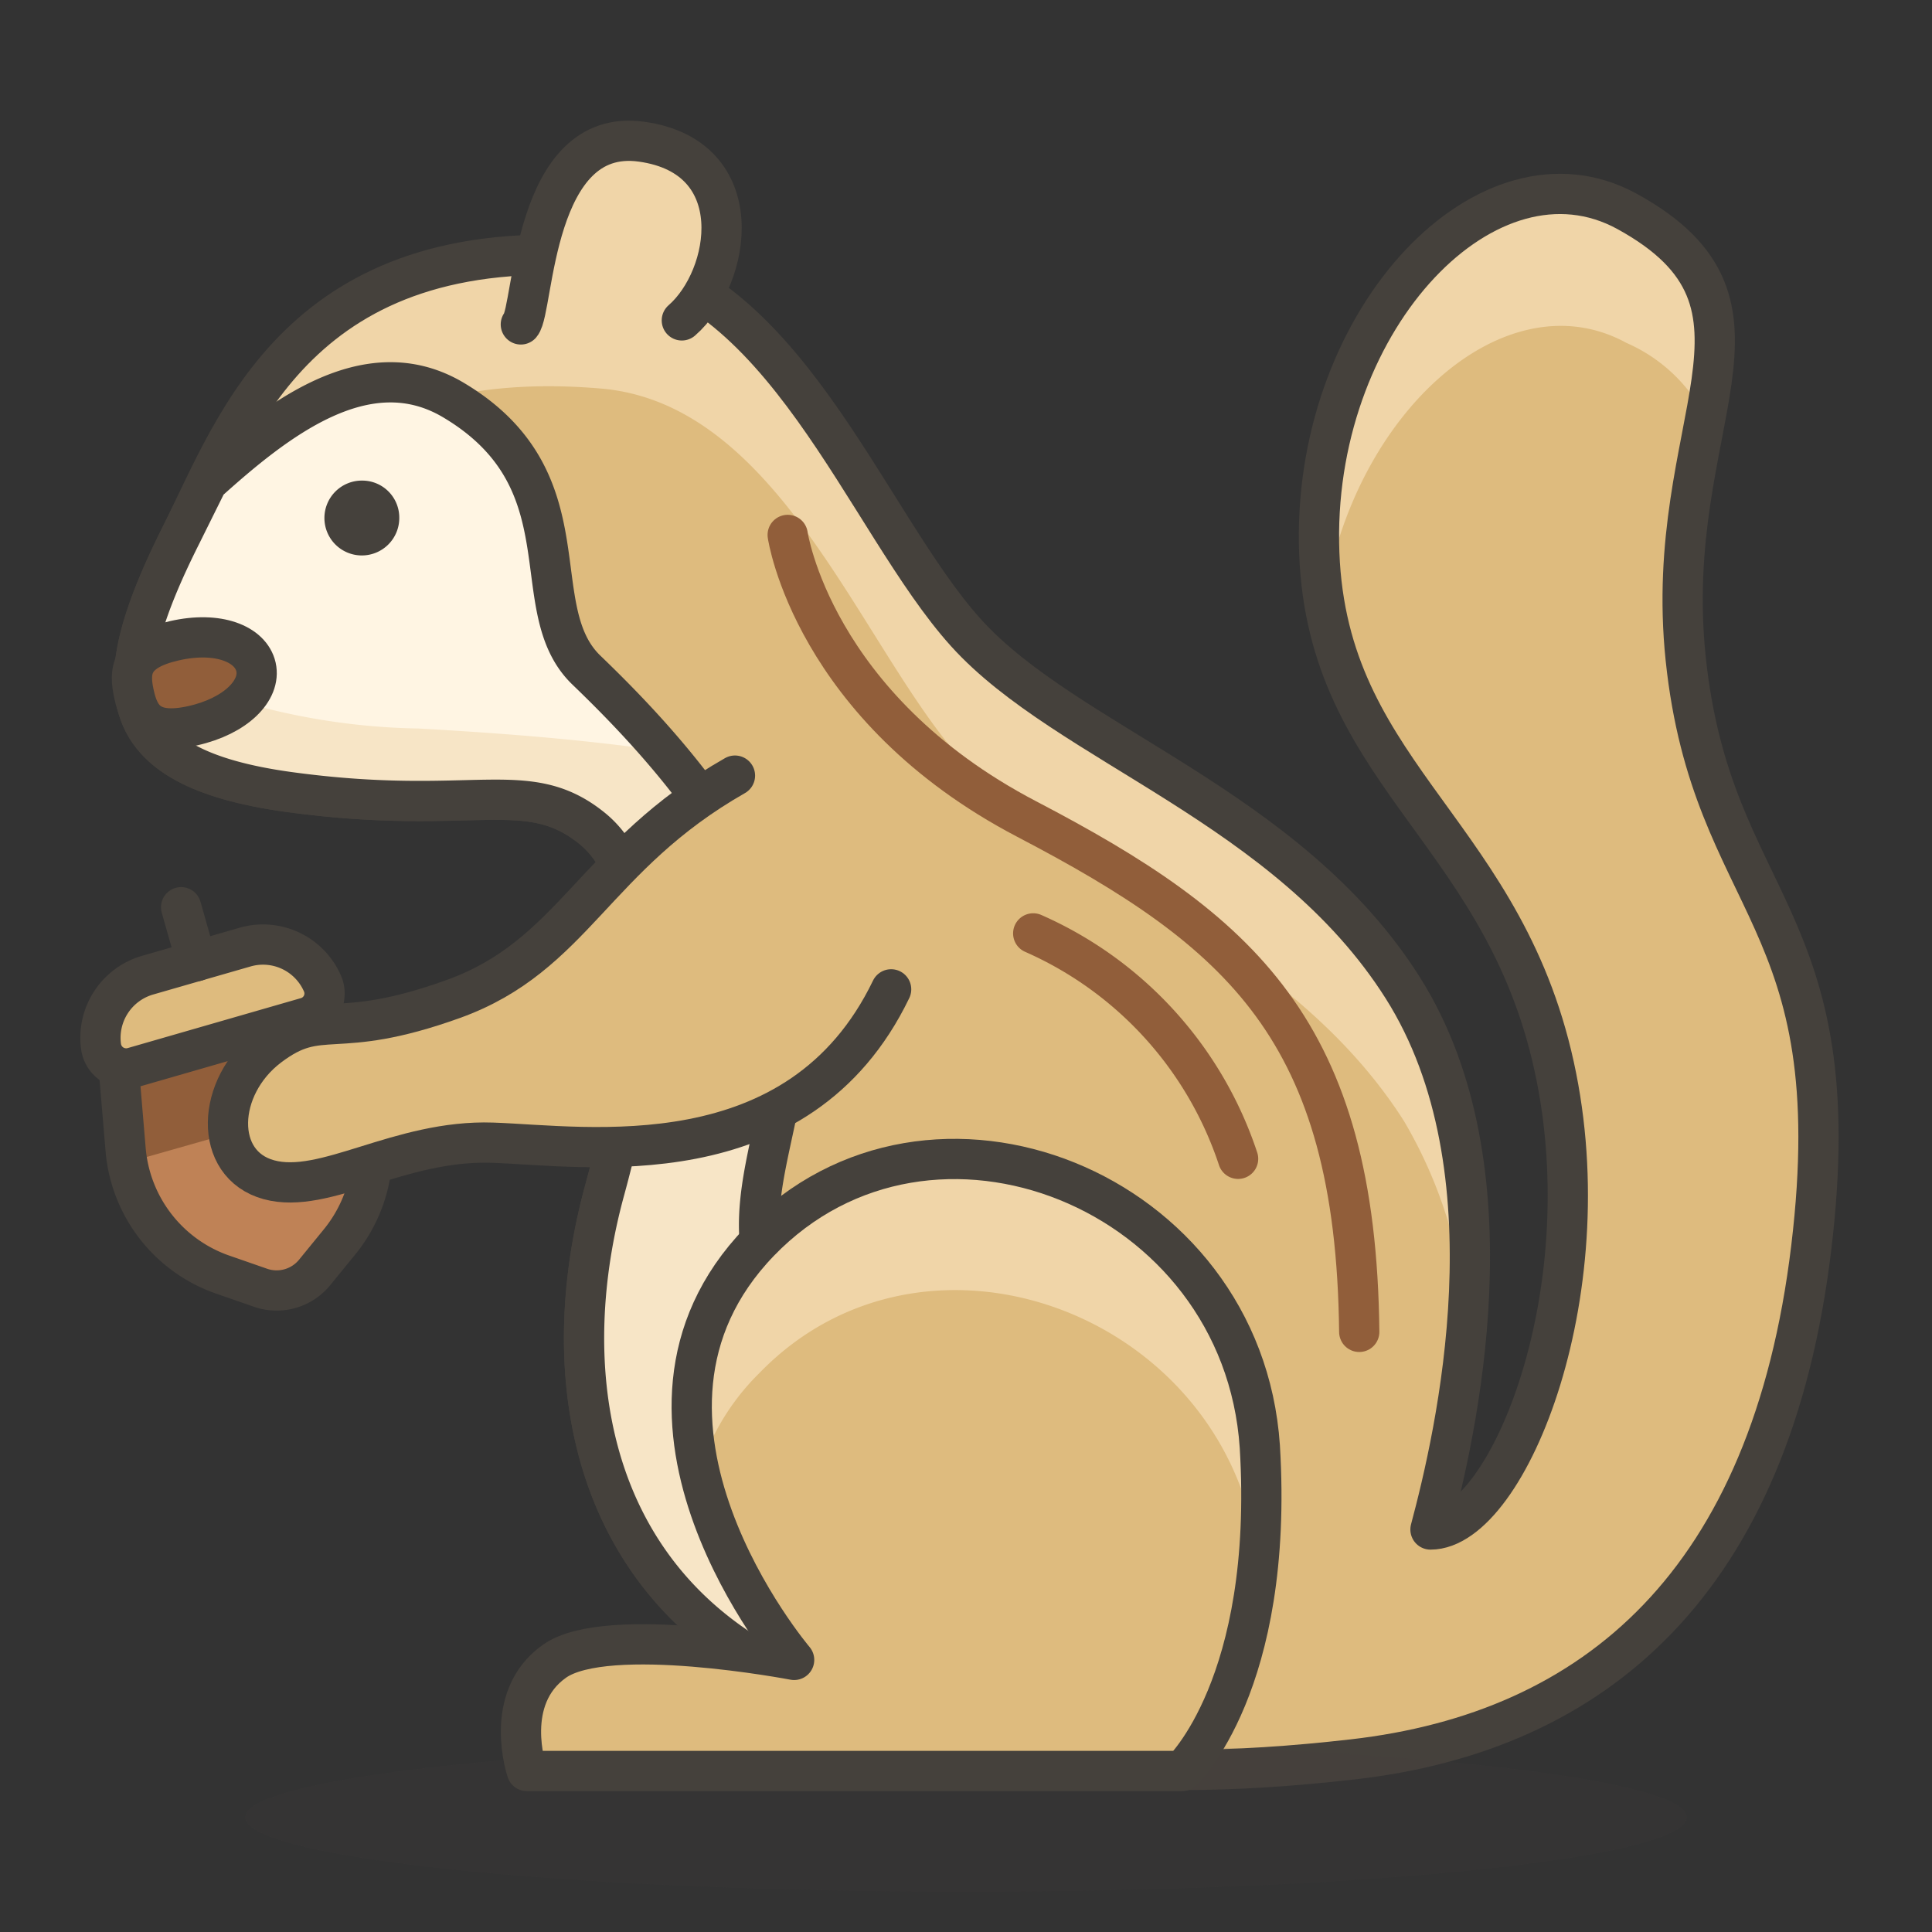 <svg viewBox="0 0 48 48" xmlns="http://www.w3.org/2000/svg"><rect x="0" y="0" width="48" height="48" fill="#333333" stroke="none"/><path d="M14.89,6.38c-7.44-.6-9,4.13-10.39,6.91C2.64,17,2.64,19.06,7.2,19.68s5.89-.41,7.51.9,1.46,4.79.31,9-.54,9.11,3.78,11.66,8.8,3.16,14.82,2.47S44,39.31,45,31s-2.47-8.44-3.12-14.64c-.61-5.88,2.81-8.77-1.46-11.11C37,3.38,32.69,7.85,32.77,13.48s4.4,7,5.78,12.74S37.47,38,35.54,38c.62-2.32,2.17-8.94-.69-13.46S26.51,18.5,24,15.72,19.43,6.75,14.89,6.38Z" fill="#debb7e"></path><path d="M32.89,15c.72-4.75,4.51-8.13,7.52-6.48a4,4,0,0,1,2,1.92c.41-2.23.54-3.78-2-5.14C37,3.42,32.69,7.89,32.77,13.52A9.35,9.35,0,0,0,32.89,15Z" fill="#f0d5a8"></path><path d="M4.5,16.55c1.39-2.78,3-7.51,10.39-6.9C19.43,10,21.42,16.21,24,19s8,4.33,10.88,8.85A11.47,11.47,0,0,1,36.45,33a13.78,13.78,0,0,0-1.6-8.36C32,20.08,26.51,18.54,24,15.76s-4.54-9-9.08-9.34c-7.44-.6-9,4.13-10.39,6.91-1.11,2.21-1.56,3.84-.76,4.93A15.1,15.1,0,0,1,4.5,16.55Z" fill="#f0d5a8"></path><path d="M14.89,6.38c-7.44-.6-9,4.13-10.39,6.91C2.64,17,2.64,19.06,7.2,19.68s5.89-.41,7.51.9,1.46,4.79.31,9-.54,9.11,3.78,11.66,8.8,3.16,14.82,2.47S44,39.31,45,31s-2.47-8.44-3.12-14.64c-.61-5.88,2.81-8.77-1.46-11.11C37,3.38,32.69,7.85,32.77,13.48s4.4,7,5.78,12.74S37.47,38,35.54,38c.62-2.32,2.17-8.94-.69-13.46S26.51,18.5,24,15.72,19.43,6.75,14.89,6.38Z" fill="none" stroke="#45413c" stroke-linecap="round" stroke-linejoin="round"></path><path d="M20.26,33.7c-2.78-3-.54-5.24-.69-8.7s-3.4-6.81-5-8.35.08-4.71-3.32-6.72c-2.16-1.27-4.4.52-6.1,2.05L4.5,13.29C2.64,17,2.64,19.06,7.2,19.68s5.89-.41,7.51.9,1.46,4.79.31,9-.54,9.11,3.78,11.66a19.47,19.47,0,0,0,4.44,1.93C22.82,40,22,35.54,20.26,33.7Z" fill="#f7e5c6"></path><path d="M10.41,18.1c1.94.11,4,.26,6.07.56-.71-.82-1.4-1.51-1.93-2-1.62-1.55.08-4.71-3.32-6.72-2.16-1.27-4.4.52-6.1,2.05L4.5,13.29a10.34,10.34,0,0,0-1.13,3.13A16.73,16.73,0,0,0,10.41,18.1Z" fill="#fff5e3"></path><path d="M20.26,33.7c-2.78-3-.54-5.24-.69-8.7s-3.4-6.81-5-8.35.08-4.71-3.32-6.72c-2.16-1.27-4.4.52-6.1,2.05L4.5,13.29C2.64,17,2.64,19.06,7.2,19.68s5.89-.41,7.51.9,1.46,4.79.31,9-.54,9.11,3.78,11.66a19.47,19.47,0,0,0,4.44,1.93C22.82,40,22,35.54,20.26,33.7Z" fill="none" stroke="#45413c" stroke-linecap="round" stroke-linejoin="round"></path><path d="M8.44,30.85l-.62.76A1.22,1.22,0,0,1,6.49,32l-.92-.32a3.61,3.61,0,0,1-2.45-3.13l-.2-2.38,4.84-1.38L8.85,26.9A3.63,3.63,0,0,1,8.44,30.85Z" fill="#bf8256"></path><path d="M8.85,26.9l-.92-1.8L3,26.53l.17,2a2,2,0,0,0,0,.35L9,27.22A3.13,3.13,0,0,0,8.85,26.9Z" fill="#915e3a"></path><path d="M8.44,30.85l-.62.76A1.22,1.22,0,0,1,6.49,32l-.92-.32a3.61,3.61,0,0,1-2.45-3.13l-.2-2.38,4.84-1.38L8.85,26.9A3.63,3.63,0,0,1,8.44,30.85Z" fill="none" stroke="#45413c" stroke-linecap="round" stroke-linejoin="round"></path><path d="M8,24.41a1.61,1.61,0,0,0-1.91-.88l-2.43.7A1.62,1.62,0,0,0,2.51,26a.63.63,0,0,0,.8.52l4.3-1.24A.62.62,0,0,0,8,24.41Z" fill="#debb7e" stroke="#45413c" stroke-linecap="round" stroke-linejoin="round"></path><path d="M4.88 23.88L4.5 22.54" fill="none" stroke="#45413c" stroke-linecap="round" stroke-linejoin="round"></path><path d="M6.090 45.150 A17.91 1.85 0 1 0 41.910 45.150 A17.91 1.85 0 1 0 6.090 45.150 Z" fill="#45413c" opacity=".15"></path><path d="M19.73,41.24s-5.1-6-.86-10.39,12-1.31,12.43,5.09c.36,5.92-1.93,8.06-1.93,8.06H13.09s-.62-1.81.69-2.73S19.73,41.24,19.73,41.24Z" fill="#debb7e"></path><path d="M18.87,34.11c4.17-4.3,11.7-1.44,12.39,4.67a18.71,18.71,0,0,0,0-2.84c-.39-6.4-8.16-9.49-12.43-5.09a6,6,0,0,0-1.48,5.79A5.89,5.89,0,0,1,18.87,34.11Z" fill="#f0d5a8"></path><path d="M19.73,41.24s-5.1-6-.86-10.39,12-1.31,12.43,5.09c.36,5.92-1.93,8.06-1.93,8.06H13.09s-.62-1.81.69-2.73S19.73,41.24,19.73,41.24Z" fill="none" stroke="#45413c" stroke-linecap="round" stroke-linejoin="round"></path><path d="M18.26,19.27c-3.51,2-4,4.47-7,5.55S8,25,6.68,26s-1.39,2.93,0,3.31,3.24-1,5.56-.92,7.61.94,9.9-3.81" fill="#debb7e" stroke="#45413c" stroke-linecap="round" stroke-linejoin="round"></path><path d="M12.94,8.06c.33-.39.28-4.92,3-4.54s2.23,3.37,1,4.44" fill="#f0d5a8" stroke="#45413c" stroke-linecap="round" stroke-linejoin="round"></path><path d="M9.92,12.87A.93.93,0,1,1,9,11.94.92.92,0,0,1,9.92,12.87Z" fill="#45413c"></path><path d="M19.57,13.29s.62,4.28,5.94,7.06,8.18,5.25,8.26,12.74" fill="none" stroke="#915e3a" stroke-linecap="round" stroke-linejoin="round"></path><path d="M25.67,23.19a9.31,9.31,0,0,1,5.09,5.6" fill="none" stroke="#915e3a" stroke-linecap="round" stroke-linejoin="round"></path><path d="M6.36,16.57c.13.58-.5,1.22-1.57,1.46s-1.33-.19-1.46-.78-.09-1.08,1-1.33S6.23,16,6.36,16.57Z" fill="#915e3a" stroke="#45413c" stroke-linecap="round" stroke-linejoin="round"></path></svg>